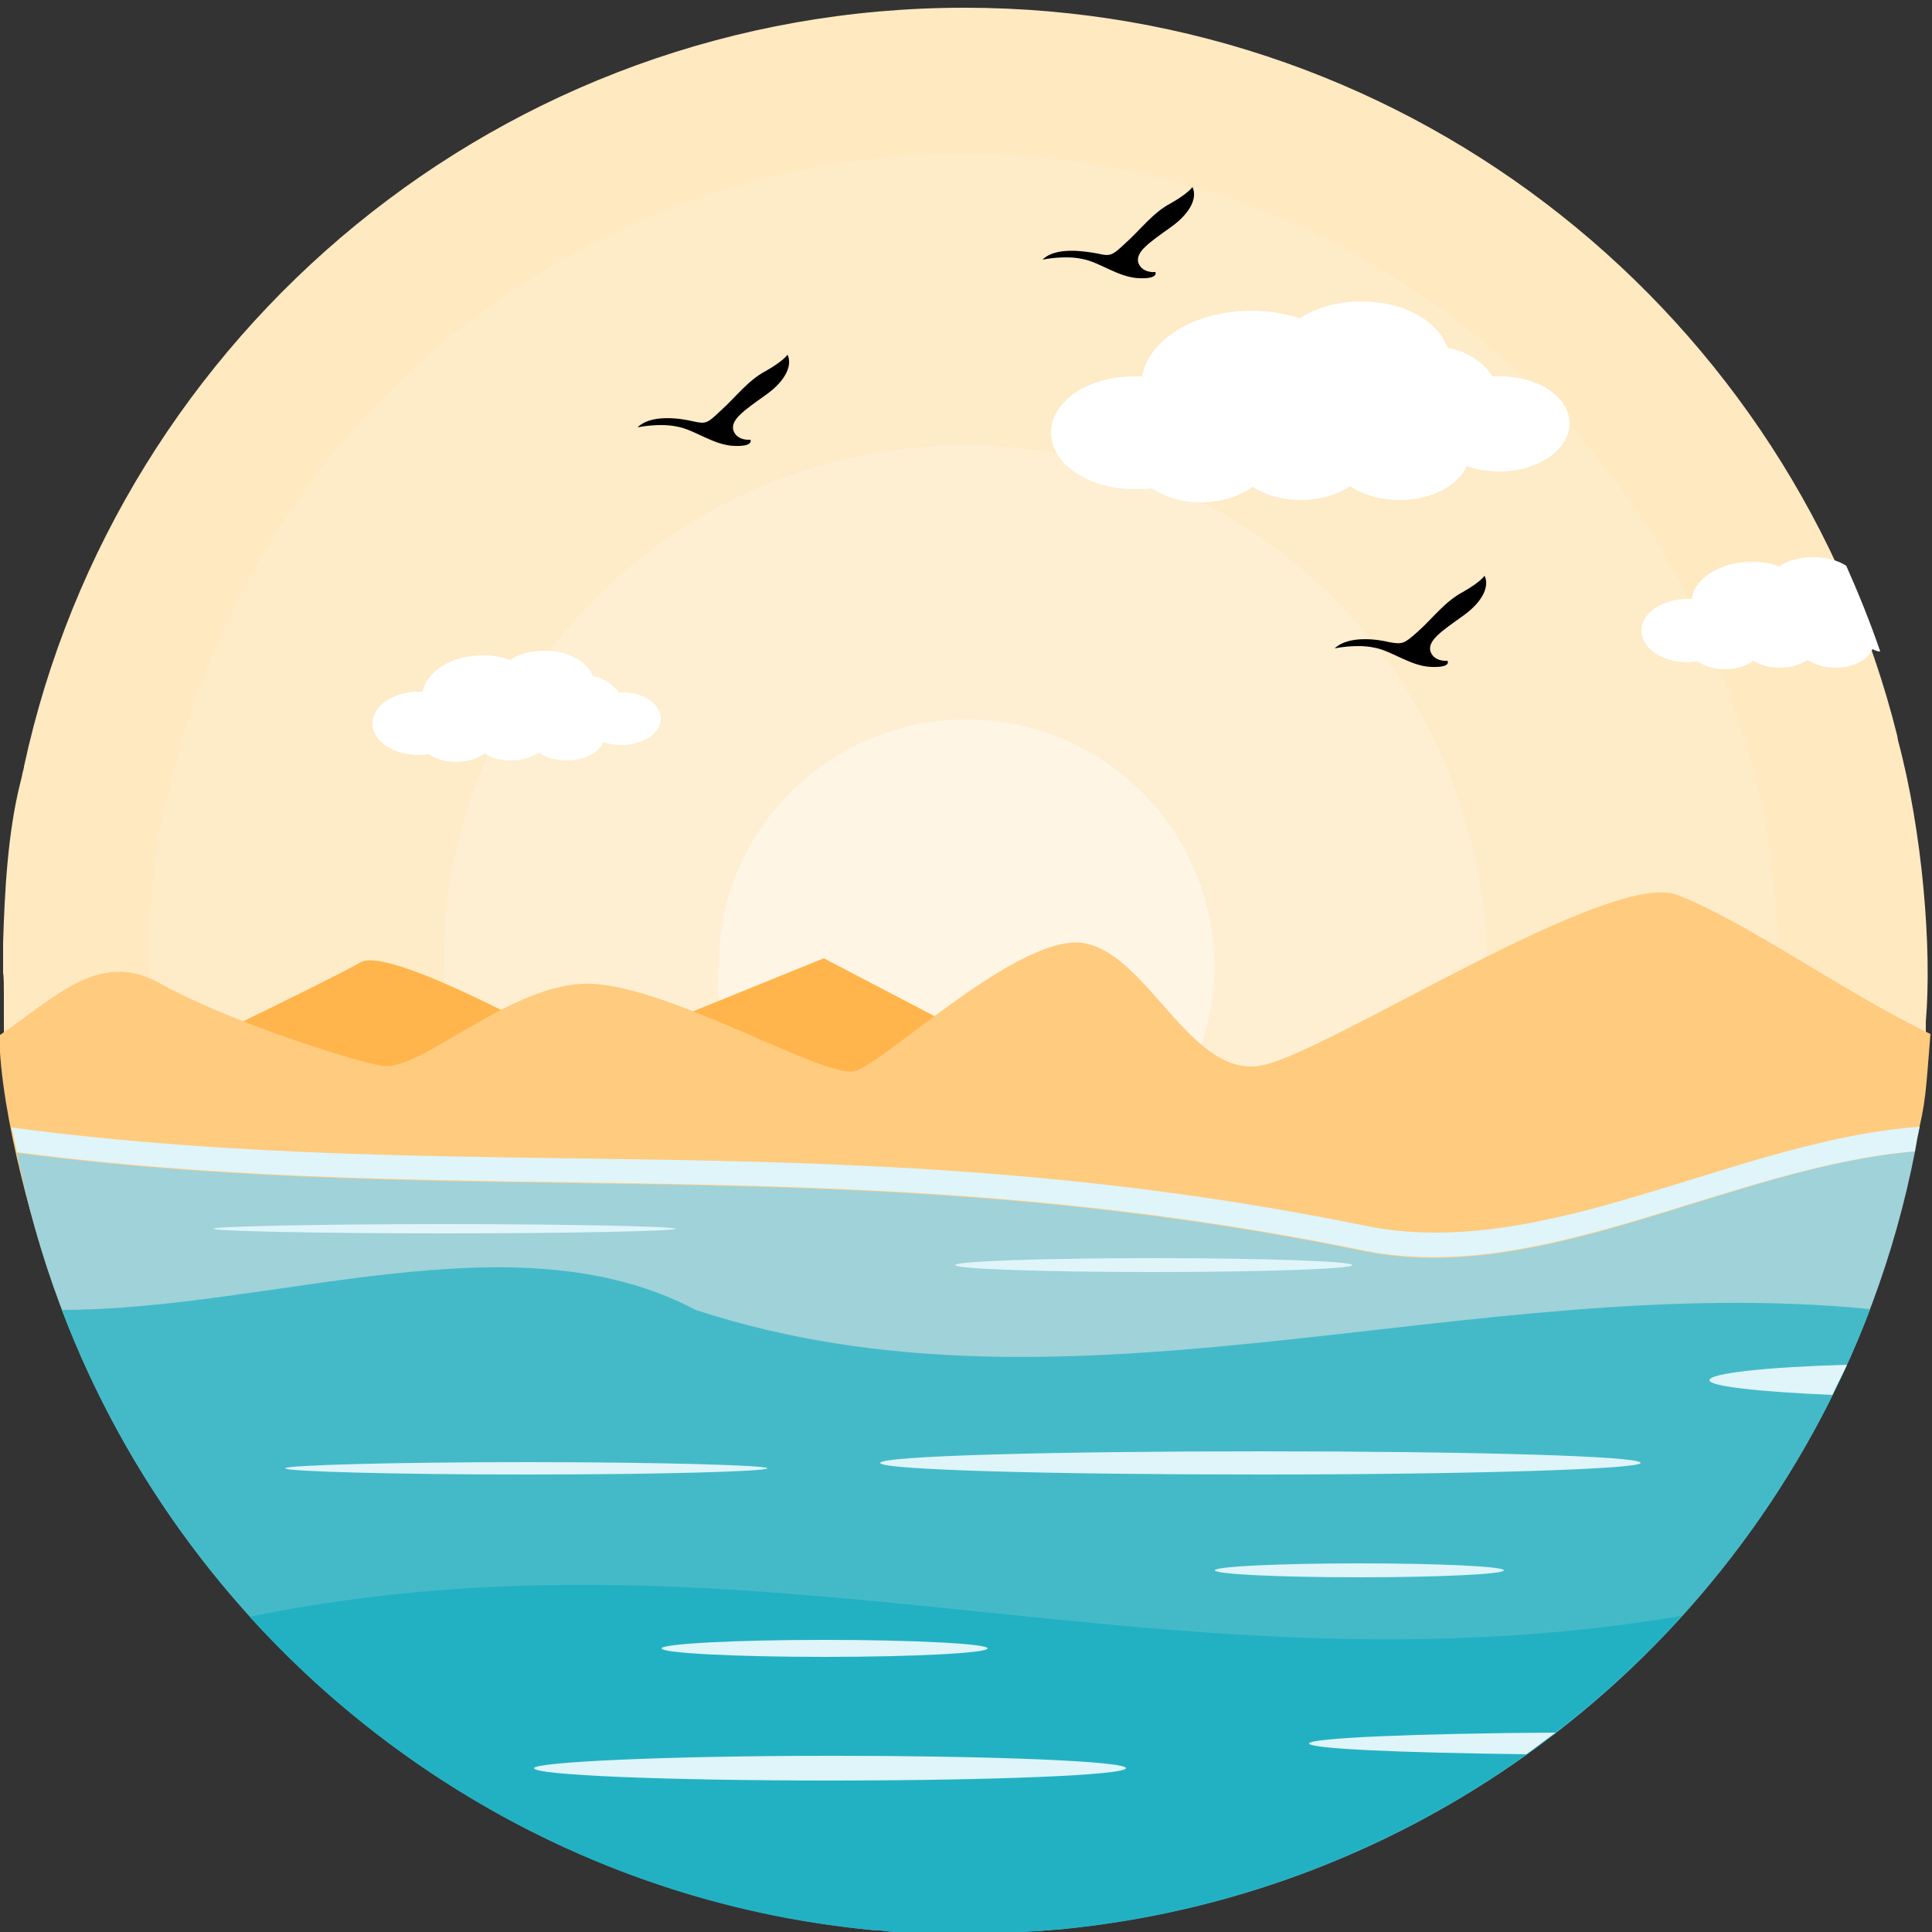 <?xml version="1.0" encoding="utf-8"?>
<!-- Generator: Adobe Illustrator 19.0.0, SVG Export Plug-In . SVG Version: 6.00 Build 0)  -->
<svg version="1.1" id="Layer_1" xmlns="http://www.w3.org/2000/svg" xmlns:xlink="http://www.w3.org/1999/xlink" x="0px" y="0px"
	 viewBox="-92 156 250 250" style="enable-background:new -92 156 250 250;" xml:space="preserve">
<rect x="-92" y="156" width="250" height="250" fill="#333333" stroke="none"/>
<style type="text/css">
	.st0{fill:#FEE9C1;}
	.st1{fill:#FEEBC7;}
	.st2{fill:#FEEFD2;}
	.st3{fill:#FEF5E5;}
	.st4{fill:#FFB54C;}
	.st5{fill:#FFCB7F;}
	.st6{fill:#FFFFFF;}
	.st7{fill:#DFF5F9;}
	.st8{fill:#9FD2D9;}
	.st9{fill:#44BAC9;}
	.st10{fill:#22B1C3;}
</style>
<path class="st0" d="M-91.5,284.8v3.1c0,7.8,0.6,9.5,1.7,14.2h0.1c9.4,55.1,54.9,97.8,111.2,103l0.5,0c0.7,0,1.5,0.1,2.2,0.2l1,0
	c0.6,0,1.3,0.1,1.9,0.1c0.4,0,0.8,0,1.2,0c0.6,0,1.1,0,1.7,0c0.7,0,1.3,0,2,0c0.3,0,0.6,0,1,0h0.1c0.9,0,1.8,0,2.8,0h0.4
	c0.9,0,1.8,0,2.6-0.1l0.7,0c0.8,0,1.6-0.1,2.3-0.1l1.1-0.1c0.5,0,1-0.1,1.5-0.1c55.8-5.2,101-47.3,110.8-101.8
	c1.2-4.7,1.2-6.1,1.8-13.5l0,0h0.1l0,0l0,0c0-0.5,0-0.9,0-1.4v0v0v0v0v0v0l0,0v0v0v-0.1v0v0v0v0l0,0l0,0v0v0v0v0v0v0
	c0.8-9.3-0.4-24.5-3.6-36.4l-0.1-0.6c-13.5-54.1-62.4-94.2-120.7-94.2c-59.7,0-109.6,42.1-121.7,98.2l0,0c0,0,0,0.1,0,0.1l-0.2,0.8
	l-0.1,0.5l-0.2,0.8c-1.6,6.4-2,14-2.2,20.6c0,1.2,0,2.5,0,3.7v0.2C-91.5,282.4-91.5,283.6-91.5,284.8z"/>
<path class="st1" d="M-72.4,284.1v2.6c0,6.6,0.5,8.1,1.4,12h0c7.9,46.6,46.4,82.8,94.1,87.2l0.4,0c0.6,0,1.3,0.1,1.9,0.1l0.8,0
	c0.5,0,1.1,0,1.6,0.1c0.3,0,0.7,0,1,0c0.5,0,1,0,1.5,0c0.5,0,1.1,0,1.7,0c0.3,0,0.5,0,0.8,0h0.1c0.8,0,1.6,0,2.3,0h0.4
	c0.7,0,1.5,0,2.2-0.1l0.6,0c0.6,0,1.3-0.1,2-0.1l0.9,0c0.4,0,0.8-0.1,1.3-0.1c47.3-4.4,85.5-40.1,93.8-86.1c1-4,1-5.2,1.5-11.5l0,0
	h0.1l0,0l0,0c0-0.4,0-0.8,0-1.2v0v0v0v0v0v0l0,0v0v0v0l0,0v0v0v0l0,0v0v0v0v0v0v0v0c0.7-7.9-0.3-20.8-3-30.8l-0.1-0.5
	c-11.5-45.8-52.9-79.8-102.2-79.8c-50.5,0-92.7,35.6-103,83.1l0,0c0,0,0,0,0,0.1l-0.2,0.6l-0.1,0.4l-0.2,0.7
	c-1.3,5.4-1.7,11.8-1.9,17.4c0,1,0,2.1,0,3.1v0.2C-72.4,282.2-72.4,283.2-72.4,284.1z"/>
<path class="st2" d="M-34.5,283v1.7c0,4.3,0.3,5.2,0.9,7.7h0c5.1,29.9,29.8,53.1,60.4,55.9H27c0.4,0,0.8,0,1.2,0.1l0.5,0
	c0.3,0,0.7,0,1,0c0.2,0,0.4,0,0.7,0c0.3,0,0.6,0,0.9,0c0.3,0,0.7,0,1.1,0c0.2,0,0.3,0,0.5,0h0c0.5,0,1,0,1.5,0h0.2c0.5,0,1,0,1.4,0
	h0.4c0.4,0,0.8,0,1.3-0.1l0.6,0c0.3,0,0.5,0,0.8-0.1c30.3-2.8,54.8-25.7,60.2-55.3c0.6-2.5,0.6-3.3,1-7.3l0,0h0.1l0,0l0,0
	c0-0.2,0-0.5,0-0.7l0,0l0,0l0,0v-0.1l0,0l0,0l0,0l0,0l0,0v0l0,0l0,0l0,0l0,0l0,0l0,0l0,0l0,0l0,0l0,0l0,0l0,0c0.4-5-0.2-13.4-2-19.8
	l-0.1-0.3c-7.3-29.4-33.9-51.1-65.5-51.1c-32.4,0-59.5,22.9-66,53.3l0,0v0l-0.1,0.4l0,0.2l-0.1,0.4c-0.8,3.5-1.1,7.6-1.2,11.2
	c0,0.7,0,1.3,0,2v0.1C-34.5,281.7-34.5,282.4-34.5,283z"/>
<path class="st3" d="M0.9,281.9v0.8c0,2,0.1,2.4,0.4,3.7l0,0c2.4,14.2,14.2,25.3,28.7,26.6h0.1c0.2,0,0.4,0,0.6,0H31
	c0.1,0,0.3,0,0.5,0c0.1,0,0.2,0,0.3,0s0.3,0,0.4,0c0.1,0,0.3,0,0.5,0c0.1,0,0.1,0,0.2,0h0.1c0.2,0,0.5,0,0.7,0h0.1
	c0.2,0,0.4,0,0.7,0h0.2c0.2,0,0.4,0,0.6,0h0.3c0.1,0,0.2,0,0.4,0c14.4-1.4,26.1-12.2,28.6-26.3c0.3-1.2,0.3-1.6,0.5-3.5l0,0h0l0,0
	l0,0c0-0.1,0-0.2,0-0.3l0,0l0,0l0,0l0,0l0,0l0,0l0,0l0,0l0,0v0l0,0l0,0l0,0l0,0l0,0l0,0l0,0l0,0l0,0l0,0l0,0l0,0
	c0.2-2.4-0.1-6.4-0.9-9.4l0-0.1c-3.5-14-16.1-24.3-31.2-24.3c-15.4,0-28.3,10.9-31.4,25.4l0,0c0,0,0,0,0,0l0,0.2l0,0.1l0,0.2
	c-0.4,1.7-0.5,3.6-0.5,5.3c0,0.3,0,0.6,0,1v0C0.9,281.3,0.9,281.6,0.9,281.9z"/>
<path class="st4" d="M-68.5,292c0,0,19.2-9.2,23.2-11.5c4.1-2.2,29.1,12,29.1,12L14.6,280c0,0,23.4,12.2,28.9,15.2
	S29.3,301.9,18,301C6.8,300.1-71.2,299.4-68.5,292z"/>
<path class="st5" d="M-92.1,290c7.7-5.3,13.1-11.1,20.9-6.7c7.8,4.4,23.4,9.6,28.5,10.6c5.1,1,16.9-11,27.2-10.6
	c10.4,0.4,30.2,12.3,34.1,11.3s21.8-18.4,30-16.5c8.3,1.9,13.8,17.9,23,15.7c9.2-2.2,44.8-25.3,53.4-22c8.7,3.3,21.6,12.6,32.8,18
	c-0.6,7.4-0.6,8.9-1.8,13.6c-0.9,5.3-2.3,10.4-3.8,15.4L-84,325.3C-87.6,315.8-91.9,300.2-92.1,290z"/>
<g>
	<path class="st6" d="M134.7,228.7c1.3,0,2.5,0.2,3.5,0.6c1.2-0.8,2.7-1.2,4.5-1.2c1.6,0,3.1,0.4,4.2,1.1c1.6,3.6,3.1,7.3,4.4,11.1
		c-0.3,0-0.6-0.1-1-0.3c-0.6,1.4-2.5,2.4-4.8,2.4c-1.4,0-2.7-0.4-3.6-1c-0.9,0.6-2.2,1-3.6,1c-1.3,0-2.5-0.3-3.4-0.9
		c-0.9,0.7-2.3,1.1-3.7,1.1c-1.4,0-2.6-0.4-3.5-1c-0.4,0-0.8,0.1-1.3,0.1c-3.3,0-6-1.8-6-4.1c0-2.3,2.7-4.1,6-4.1c0.2,0,0.3,0,0.5,0
		C127.3,230.8,130.6,228.7,134.7,228.7z"/>
	<path class="st6" d="M69.9,196.2c2.3,0,4.5,0.4,6.3,1c2.1-1.4,4.9-2.2,8-2.2c5.4,0,9.9,2.5,11.1,6c2.7,0.5,4.8,2,5.8,3.7
		c0.3,0,0.6,0,1,0c5,0,9,2.7,9,6.1s-4.1,6.2-9,6.2c-1.6,0-3-0.2-4.3-0.7c-1.1,2.5-4.5,4.4-8.7,4.4c-2.5,0-4.8-0.7-6.4-1.8
		c-1.6,1.1-3.9,1.8-6.4,1.8c-2.4,0-4.5-0.6-6.2-1.7c-1.7,1.2-4,2-6.7,2c-2.4,0-4.7-0.7-6.3-1.8c-0.7,0.1-1.5,0.1-2.3,0.1
		c-5.9,0-10.8-3.3-10.8-7.3c0-4.1,4.8-7.3,10.8-7.3c0.3,0,0.6,0,1,0C56.6,200,62.6,196.2,69.9,196.2z"/>
	<path class="st6" d="M-29.5,240.8c1.3,0,2.5,0.2,3.5,0.6c1.2-0.8,2.7-1.2,4.5-1.2c3,0,5.5,1.4,6.2,3.3c1.5,0.3,2.7,1.1,3.3,2.1
		c0.2,0,0.3,0,0.5,0c2.8,0,5,1.5,5,3.4c0,1.9-2.3,3.4-5,3.4c-0.9,0-1.7-0.1-2.4-0.4c-0.6,1.4-2.5,2.4-4.8,2.4c-1.4,0-2.7-0.4-3.6-1
		c-0.9,0.6-2.2,1-3.6,1c-1.3,0-2.5-0.3-3.4-0.9c-0.9,0.7-2.3,1.1-3.7,1.1c-1.4,0-2.6-0.4-3.5-1c-0.4,0-0.8,0.1-1.3,0.1
		c-3.3,0-6-1.8-6-4.1s2.7-4.1,6-4.1c0.2,0,0.3,0,0.5,0C-36.8,242.8-33.5,240.8-29.5,240.8z"/>
</g>
<path d="M42.9,189.6c0,0,2.8-0.6,5.1-0.1c2.3,0.4,4.7,2.4,7.4,2.5c2.6,0.1,2.1-0.8,2.1-0.8s-1.7,0.2-2.2-1.2
	c-0.4-1.4,1.4-2.6,4.2-4.6c2.8-2,3.4-4,2.8-5.2c0,0-0.5,0.8-2.8,2.1c-2.3,1.2-4,3.5-5.8,5.1c-1.8,1.7-2,1.8-3.7,1.4
	C48.3,188.5,44.6,187.9,42.9,189.6z"/>
<path class="st7" d="M-89.8,305.1c58.6,7.6,107.9-0.9,174.2,12.7c23.2,4.7,47.7-10.9,71.4-12.8c0.1-0.6,0.2-1.1,0.3-1.7l0.3-1.5
	c-23.8,1.7-48.5,17.6-71.8,12.8C18,301-31.5,309.7-90.5,301.9l0,0.3h0.1C-90.2,303.1-90,304.2-89.8,305.1z"/>
<g>
	<path d="M-9.5,211.3c0,0,2.8-0.6,5.1-0.1c2.3,0.4,4.7,2.4,7.4,2.5c2.6,0.1,2.1-0.8,2.1-0.8s-1.7,0.2-2.2-1.2
		c-0.4-1.4,1.4-2.6,4.2-4.6c2.8-2,3.4-4,2.8-5.2c0,0-0.5,0.8-2.8,2.1c-2.3,1.2-4,3.5-5.8,5.1c-1.8,1.7-1.9,1.8-3.7,1.4
		C-4.1,210.1-7.8,209.6-9.5,211.3z"/>
	<path d="M80.7,239.9c0,0,2.8-0.6,5.1-0.1c2.3,0.4,4.7,2.4,7.4,2.5s2.1-0.8,2.1-0.8s-1.7,0.2-2.2-1.2c-0.4-1.4,1.4-2.6,4.2-4.6
		c2.8-2,3.4-4,2.8-5.2c0,0-0.5,0.8-2.8,2.1c-2.3,1.2-4,3.5-5.8,5.1c-1.8,1.6-2,1.7-3.7,1.4C86.2,238.7,82.5,238.2,80.7,239.9z"/>
</g>
<path class="st8" d="M156.4,302c-0.1,0.4-0.2,0.8-0.3,1.3L156.4,302z M155.8,305c-10.5,53.9-55.5,95.4-111,100.6
	c-0.5,0-1,0.1-1.5,0.1l-1.1,0.1c-0.8,0-1.6,0.1-2.3,0.1l-0.7,0c-0.9,0-1.8,0.1-2.6,0.1H36c-0.9,0-1.9,0-2.8,0H33c-0.3,0-0.6,0-1,0
	c-0.7,0-1.3,0-2,0c-0.6,0-1.1,0-1.7,0c-0.4,0-0.8,0-1.2,0c-0.6,0-1.3,0-1.9-0.1l-1,0c-0.7,0-1.5-0.1-2.3-0.2l-0.5,0
	c-55.6-5.1-100.6-46.6-111.2-100.5c58.6,7.6,107.9-0.9,174.2,12.7C107.6,322.6,132.1,307,155.8,305z"/>
<path class="st9" d="M150,325.4c-16.6,43.8-56.9,75.8-105.2,80.3c-0.5,0-1,0.1-1.5,0.1l-1.1,0.1c-0.8,0-1.6,0.1-2.3,0.1l-0.7,0
	c-0.9,0-1.8,0.1-2.6,0.1H36c-0.9,0-1.9,0-2.8,0H33c-0.3,0-0.6,0-1,0c-0.7,0-1.3,0-2,0c-0.6,0-1.1,0-1.7,0c-0.4,0-0.8,0-1.2,0
	c-0.6,0-1.3,0-1.9-0.1l-1,0c-0.7,0-1.5-0.1-2.3-0.2l-0.5,0c-48.4-4.5-88.8-36.5-105.4-80.3c27.3,0,58.6-12.4,82,0
	C46.8,341.5,98.3,320.3,150,325.4z"/>
<path class="st10" d="M125.6,365.1c-20.4,22.5-48.9,37.6-80.9,40.6c-0.5,0-1,0.1-1.5,0.1l-1.1,0.1c-0.8,0-1.6,0.1-2.3,0.1l-0.7,0
	c-0.9,0-1.8,0.1-2.6,0.1H36c-0.9,0-1.9,0-2.8,0H33c-0.3,0-0.6,0-1,0c-0.7,0-1.3,0-2,0c-0.6,0-1.1,0-1.7,0c-0.4,0-0.8,0-1.2,0
	c-0.6,0-1.3,0-1.9-0.1l-1,0c-0.7,0-1.5-0.1-2.3-0.2l-0.5,0c-32-2.9-60.6-18-81.1-40.6C6,351.8,58.9,376.3,125.6,365.1z"/>
<path class="st7" d="M-23.9,345.2c17.2,0,31.2,0.4,31.2,0.8c0,0.4-13.9,0.8-31.2,0.8s-31.2-0.4-31.2-0.8
	C-55.1,345.6-41.2,345.2-23.9,345.2z M105.5,383c1.3-0.9,2.5-1.9,3.8-2.8c-18.1,0.1-31.9,0.7-31.9,1.4S89.3,382.8,105.5,383z
	 M145.1,336.5c0.6-1.3,1.3-2.6,1.9-3.9c-10.5,0.3-17.8,1.1-17.8,2C129.2,335.4,135.7,336.1,145.1,336.5z M14.7,368.2
	c11.6,0,21.1,0.5,21.1,1.1s-9.4,1.1-21.1,1.1s-21.1-0.5-21.1-1.1C-6.3,368.7,3.1,368.2,14.7,368.2z M83.9,358.3
	c10.4,0,18.7,0.4,18.7,0.9c0,0.5-8.4,0.9-18.7,0.9c-10.4,0-18.7-0.4-18.7-0.9C65.2,358.7,73.6,358.3,83.9,358.3z M15.4,383.2
	c21.1,0,38.3,0.7,38.3,1.6s-17.1,1.6-38.3,1.6s-38.3-0.7-38.3-1.6C-22.8,384-5.7,383.2,15.4,383.2z M71.1,343.8
	c27.1,0,49.2,0.6,49.2,1.5c0,0.8-22,1.5-49.2,1.5s-49.2-0.6-49.2-1.5C22,344.4,44,343.8,71.1,343.8z M57.3,318.8
	c14.2,0,25.7,0.4,25.7,0.9c0,0.5-11.5,0.9-25.7,0.9s-25.7-0.4-25.7-0.9C31.6,319.2,43.2,318.8,57.3,318.8z M-34.5,314.4
	c16.5,0,29.9,0.3,29.9,0.6c0,0.3-13.4,0.6-29.9,0.6c-16.5,0-29.9-0.3-29.9-0.6C-64.4,314.7-51,314.4-34.5,314.4z"/>
</svg>
